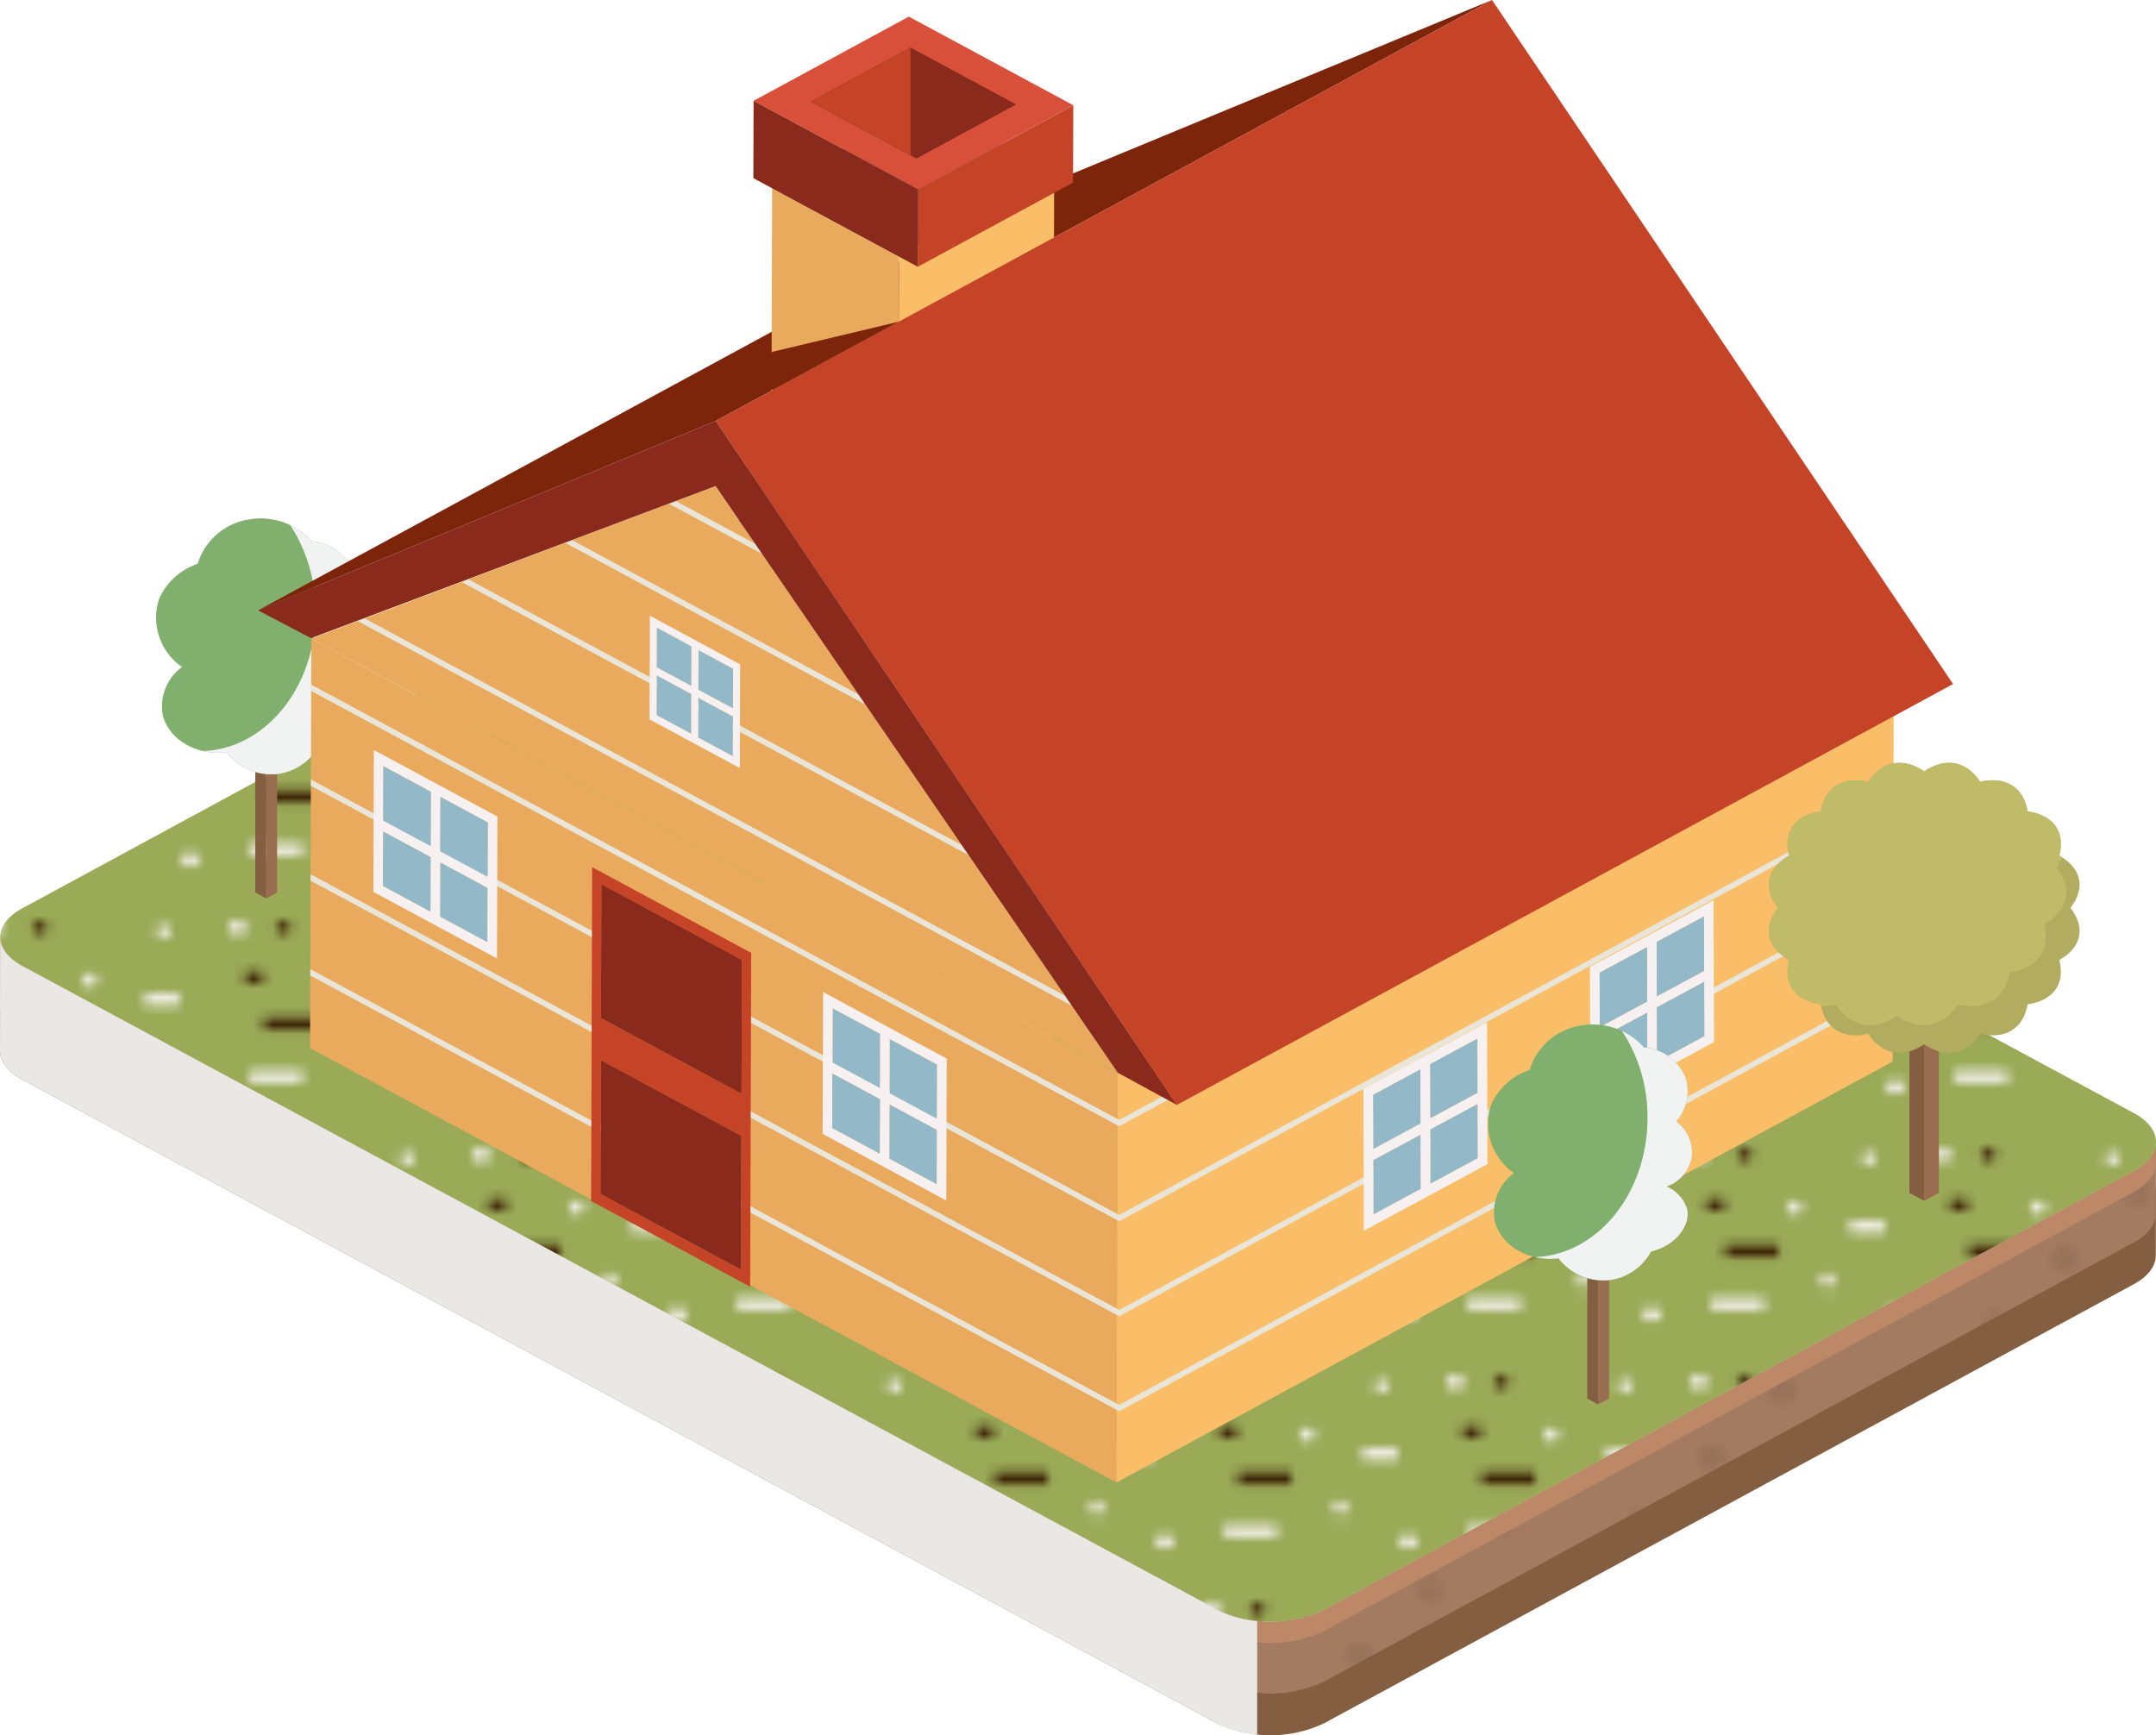 <svg xmlns="http://www.w3.org/2000/svg" xmlns:xlink="http://www.w3.org/1999/xlink" viewBox="0 0 254.705 205.021"><defs><style>.cls-1{fill:none;}.cls-2{fill:#231f20;}.cls-3{fill:#f2efe8;}.cls-14,.cls-17,.cls-26,.cls-3{mix-blend-mode:multiply;}.cls-4{fill:#3e2508;mix-blend-mode:screen;}.cls-5{isolation:isolate;}.cls-6{fill:#845e40;}.cls-7{fill:#a37b60;}.cls-8{opacity:0.09;fill:url(#_10_dpi_20_);}.cls-9{fill:#bc8867;}.cls-10{fill:#9aaa57;}.cls-11{fill:url(#New_Pattern_6);}.cls-12{clip-path:url(#clip-path);}.cls-13{fill:#8ea164;}.cls-14{fill:#eae8e5;}.cls-15{fill:#996d4f;}.cls-16{fill:#81b06e;}.cls-17{fill:#f1f2f2;}.cls-18{fill:#7c250b;}.cls-19{fill:#fbbe68;}.cls-20{fill:#7f8182;}.cls-21{fill:#eaaa5e;}.cls-22{fill:#c54327;}.cls-23{fill:#d8503a;}.cls-24{fill:#603913;}.cls-25{fill:#892a1c;}.cls-27{fill:#e9e5d9;}.cls-28{fill:#ccc;}.cls-29{fill:#93b8c7;}.cls-30{fill:#f6f1f0;}.cls-31{fill:#b2ac60;}.cls-32{fill:#bfbb68;}</style><pattern id="_10_dpi_20_" data-name="10 dpi 20%" width="28.8" height="28.801" patternTransform="translate(-27.984 23.952) scale(1.151 1.074)" patternUnits="userSpaceOnUse" viewBox="0 0 28.8 28.801"><rect class="cls-1" width="28.8" height="28.801"/><path class="cls-2" d="M28.8,30.24a1.439,1.439,0,1,0-1.44-1.439A1.44,1.44,0,0,0,28.8,30.24Z"/><path class="cls-2" d="M14.399,30.24A1.439,1.439,0,1,0,12.96,28.801,1.44,1.44,0,0,0,14.399,30.24Z"/><path class="cls-2" d="M28.8,15.842a1.44,1.44,0,1,0-1.44-1.441A1.441,1.441,0,0,0,28.8,15.842Z"/><path class="cls-2" d="M14.399,15.842A1.44,1.44,0,1,0,12.96,14.4,1.442,1.442,0,0,0,14.399,15.842Z"/><path class="cls-2" d="M7.199,23.041a1.44,1.44,0,1,0-1.439-1.439A1.44,1.44,0,0,0,7.199,23.041Z"/><path class="cls-2" d="M21.6,23.041a1.44,1.44,0,1,0-1.44-1.439A1.44,1.44,0,0,0,21.6,23.041Z"/><path class="cls-2" d="M7.199,8.641A1.44,1.44,0,1,0,5.76,7.201,1.44,1.44,0,0,0,7.199,8.641Z"/><path class="cls-2" d="M21.6,8.641a1.44,1.44,0,1,0-1.44-1.44A1.44,1.44,0,0,0,21.6,8.641Z"/><path class="cls-2" d="M0,30.24a1.44,1.44,0,0,0,1.439-1.439A1.44,1.44,0,0,0,0,27.361a1.44,1.44,0,0,0-1.44,1.439A1.44,1.44,0,0,0,0,30.24Z"/><path class="cls-2" d="M0,15.842a1.441,1.441,0,0,0,1.439-1.441A1.44,1.44,0,0,0,0,12.961a1.44,1.44,0,0,0-1.44,1.44A1.441,1.441,0,0,0,0,15.842Z"/><path class="cls-2" d="M28.8,1.439A1.44,1.44,0,0,0,30.239,0a1.44,1.44,0,0,0-1.44-1.44A1.44,1.44,0,0,0,27.359,0,1.44,1.44,0,0,0,28.8,1.439Z"/><path class="cls-2" d="M14.399,1.439A1.44,1.44,0,0,0,15.84,0a1.44,1.44,0,0,0-1.44-1.44A1.439,1.439,0,0,0,12.96,0,1.439,1.439,0,0,0,14.399,1.439Z"/><path class="cls-2" d="M0,1.439A1.44,1.44,0,0,0,1.439,0,1.44,1.44,0,0,0,0-1.44,1.44,1.44,0,0,0-1.44,0,1.44,1.44,0,0,0,0,1.439Z"/></pattern><pattern id="New_Pattern_6" data-name="New Pattern 6" width="24.125" height="24.125" patternTransform="translate(-10.506 -12.204) scale(1.151 1.074)" patternUnits="userSpaceOnUse" viewBox="0 0 24.125 24.125"><rect class="cls-1" width="24.125" height="24.125"/><rect class="cls-3" x="2.125" y="0.542" width="5.446" height="1.341"/><rect class="cls-4" x="3.59" y="19.724" width="5.446" height="1.341"/><rect class="cls-4" x="1.708" y="14.667" width="1.703" height="1.341"/><rect class="cls-3" x="20.188" y="1.708" width="1.703" height="1.341"/><rect class="cls-3" y="9.146" width="1.703" height="1.341"/><rect class="cls-3" x="16.355" y="17.042" width="3.58" height="1.341"/><circle class="cls-3" cx="18.333" cy="10.208" r="0.75"/><circle class="cls-4" cx="5.598" cy="9.816" r="0.75"/><path class="cls-3" d="M11.438,15.625a.75.75,0,1,1-.75-.75A.75.75,0,0,1,11.438,15.625Z"/><circle class="cls-3" cx="14.083" cy="23.583" r="0.75"/><circle class="cls-3" cx="14.083" cy="-0.542" r="0.75"/></pattern><clipPath id="clip-path" transform="translate(-20 -23)"><path id="SVGID" class="cls-1" d="M272.074,154.498c3.492,1.881,3.511,4.932.041,6.813L176.434,213.199a14.779,14.779,0,0,1-12.605 0L22.657,137.139c-3.492-1.881-3.511-4.932-.041-6.813L118.297,78.438a14.78,14.78,0,0,1,12.605,0Z"/></clipPath></defs><g class="cls-5"><g id="Layer_1" data-name="Layer 1"><path class="cls-6" d="M20.026,138.646c-.004,1.241.874,2.484,2.631,3.43l141.172,76.06a14.779,14.779,0,0,0,12.605-0l95.681-51.888c1.724-.935,2.587-2.158,2.59-3.383l-.026,8.474c-.004,1.225-.867,2.448-2.59,3.383L176.408,226.61a14.78,14.78,0,0,1-12.605,0L22.631,150.551c-1.757-.947-2.635-2.19-2.631-3.43Z" transform="translate(-20 -23)"/><path class="cls-7" d="M20.026,133.709c-.004,1.241.874,2.484,2.631,3.43l141.172,76.06a14.779,14.779,0,0,0,12.605-0l95.681-51.888c1.724-.935,2.587-2.158,2.59-3.383l-.026,8.474c-.004,1.225-.867,2.448-2.59,3.383L176.408,221.673a14.779,14.779,0,0,1-12.605,0L22.631,145.614c-1.757-.947-2.635-2.19-2.631-3.43Z" transform="translate(-20 -23)"/><path class="cls-8" d="M20.026,133.709c-.004,1.241.874,2.484,2.631,3.43l141.172,76.06a14.779,14.779,0,0,0,12.605-0l95.681-51.888c1.724-.935,2.587-2.158,2.59-3.383l-.026,8.474c-.004,1.225-.867,2.448-2.59,3.383L176.408,221.673a14.779,14.779,0,0,1-12.605,0L22.631,145.614c-1.757-.947-2.635-2.19-2.631-3.43Z" transform="translate(-20 -23)"/><path class="cls-9" d="M22.657,137.139l141.172,76.06a14.779,14.779,0,0,0,12.605-0l95.681-51.888c1.627-.882,2.477-2.021,2.572-3.176l-.007,2.309c-.004,1.225-.867,2.448-2.59,3.383L176.408,215.714a14.78,14.78,0,0,1-12.605 0L22.631,139.655c-1.661-.895-2.526-2.055-2.614-3.227l.008-2.719C20.022,134.95,20.9,136.193,22.657,137.139Z" transform="translate(-20 -23)"/><path class="cls-10" d="M272.074,154.498c3.492,1.881,3.511,4.932.041,6.813L176.434,213.199a14.779,14.779,0,0,1-12.605 0L22.657,137.139c-3.492-1.881-3.511-4.932-.041-6.813L118.297,78.438a14.78,14.78,0,0,1,12.605,0Z" transform="translate(-20 -23)"/><path class="cls-11" d="M272.074,154.498c3.492,1.881,3.511,4.932.041,6.813L176.434,213.199a14.779,14.779,0,0,1-12.605 0L22.657,137.139c-3.492-1.881-3.511-4.932-.041-6.813L118.297,78.438a14.78,14.78,0,0,1,12.605,0Z" transform="translate(-20 -23)"/><g class="cls-12"><polygon class="cls-13" points="81.953 80.949 81.963 84.205 84.735 85.708 84.726 82.452 81.953 80.949"/></g><path class="cls-14" d="M168.518,227.941a12.678,12.678,0,0,1-4.715-1.331L22.631,150.551c-1.757-.947-2.635-2.19-2.631-3.43l.014-4.768c-.003-.056-.015-.112-.014-.169l.026-8.474c-.004,1.241.874,2.484,2.631,3.43l141.172,76.06a12.662,12.662,0,0,0,4.689,1.329Z" transform="translate(-20 -23)"/><path class="cls-15" d="M52.74,105.431V128.44s-.723.39-1.29.698V105.431Z" transform="translate(-20 -23)"/><path class="cls-6" d="M51.449,105.431v23.707c-.573-.308-1.29-.698-1.29-.698V105.431Z" transform="translate(-20 -23)"/><path class="cls-16" d="M57.697,111.08a6.56,6.56,0,0,1-4.545,3.313,6.667,6.667,0,0,1-6.391-2.518c-3.635.457-6.858-1.61-7.527-4.373a5.734,5.734,0,0,1,2.272-5.699,7.077,7.077,0,0,1-2.698-8.084,7.649,7.649,0,0,1,4.545-4.108,7.538,7.538,0,0,1,5.681-5.169,8.086,8.086,0,0,1,7.811,2.518A5.734,5.734,0,0,1,61.816,90.671a5.411,5.411,0,0,1-1.136,5.036A4.631,4.631,0,0,1,62.526,99.816a4.53,4.53,0,0,1-2.982,3.578,4.333,4.333,0,0,1,2.414,2.651C62.366,107.976,60.684,110.338,57.697,111.08Z" transform="translate(-20 -23)"/><path class="cls-17" d="M62.526,99.816a4.631,4.631,0,0,0-1.846-4.108,5.411,5.411,0,0,0,1.136-5.036,5.734,5.734,0,0,0-4.971-3.711,7.739,7.739,0,0,0-2.571-1.934A18.509,18.509,0,0,1,57.279,95.294c0,8.91-5.91,16.161-13.287,16.441a7.898,7.898,0,0,0,2.771.141,6.667,6.667,0,0,0,6.391,2.518,6.56,6.56,0,0,0,4.545-3.313c2.987-.742,4.669-3.104,4.261-5.036a4.333,4.333,0,0,0-2.414-2.651A4.53,4.53,0,0,0,62.526,99.816Z" transform="translate(-20 -23)"/><polygon class="cls-18" points="30.481 72.113 122.178 22.385 176.262 0 84.565 49.728 30.481 72.113"/><polygon class="cls-19" points="106.202 30.318 124.542 20.373 124.231 122.539 105.892 132.485 106.202 30.318"/><polygon class="cls-20" points="91.217 22.244 109.556 12.299 124.542 20.373 106.202 30.318 91.217 22.244"/><polygon class="cls-21" points="106.202 30.318 105.892 132.485 90.907 124.411 91.217 22.244 106.202 30.318"/><polygon class="cls-22" points="108.456 22.379 126.796 12.433 126.768 21.572 108.429 31.518 108.456 22.379"/><polygon class="cls-23" points="89.027 11.911 107.366 1.965 126.796 12.433 108.456 22.379 89.027 11.911"/><polygon class="cls-24" points="95.813 12.005 107.562 5.633 120.009 12.339 108.26 18.711 95.813 12.005"/><polygon class="cls-25" points="95.813 12.005 107.562 5.633 120.009 12.339 108.26 18.711 95.813 12.005"/><polygon class="cls-25" points="108.456 22.379 108.429 31.518 88.999 21.05 89.027 11.911 108.456 22.379"/><polygon class="cls-22" points="107.562 18.334 107.562 5.633 95.813 12.005 107.562 18.334"/><polygon class="cls-21" points="132.039 126.776 131.893 175.151 36.631 123.827 36.778 75.452 132.039 126.776"/><polygon class="cls-19" points="132.039 126.776 223.736 77.048 223.589 125.423 131.893 175.151 132.039 126.776"/><polygon class="cls-21" points="84.542 57.424 132.065 126.754 36.778 75.452 84.542 57.424"/><g class="cls-26"><polygon class="cls-27" points="79.022 59.507 90.038 65.442 89.222 64.252 79.841 59.198 79.022 59.507"/><polygon class="cls-27" points="113.62 99.845 55.34 68.446 54.521 68.755 114.435 101.035 113.62 99.845"/><polygon class="cls-27" points="101.421 82.049 67.59 63.822 66.772 64.131 102.236 83.238 101.421 82.049"/><polygon class="cls-27" points="125.819 117.642 43.089 73.07 42.27 73.379 126.634 118.831 125.819 117.642"/><polygon class="cls-27" points="132.219 143.538 36.728 92.091 36.725 92.839 132.045 144.195 132.22 144.289 223.683 94.689 223.685 93.935 132.219 143.538"/><polygon class="cls-27" points="132.219 165.987 36.66 114.503 36.657 115.251 132.045 166.643 132.22 166.738 223.614 117.174 223.617 116.421 132.219 165.987"/><polygon class="cls-27" points="132.219 132.314 36.762 80.885 36.759 81.633 132.045 132.971 132.22 133.066 223.717 83.447 223.719 82.693 132.219 132.314"/><polygon class="cls-27" points="132.219 154.762 36.694 103.297 36.691 104.045 132.045 155.419 132.22 155.514 223.649 105.931 223.651 105.178 132.219 154.762"/></g><polygon class="cls-28" points="84.542 57.424 176.238 7.696 223.761 77.026 132.065 126.754 84.542 57.424"/><polygon class="cls-22" points="84.565 49.728 176.262 0 230.731 80.817 139.034 130.544 84.565 49.728"/><polygon class="cls-25" points="84.565 49.728 139.034 130.544 132.065 126.754 84.542 57.424 36.745 75.398 30.481 72.113 84.565 49.728"/><polygon class="cls-29" points="81.687 76.36 81.673 81.045 77.586 78.843 77.601 74.158 81.687 76.36"/><polygon class="cls-29" points="81.67 81.998 81.656 86.692 77.569 84.491 77.583 79.796 81.67 81.998"/><g class="cls-5"><polygon class="cls-29" points="86.588 84.648 86.574 89.342 82.487 87.14 82.501 82.446 86.588 84.648"/><polygon class="cls-29" points="86.605 79.01 86.591 83.695 82.504 81.493 82.518 76.808 86.605 79.01"/><path class="cls-30" d="M96.773,95.749l10.666,5.746-.037,12.248L96.736,107.996Zm9.801,16.593.014-4.694-4.087-2.202-.014,4.694,4.087,2.202m-4.917-2.65.014-4.694-4.087-2.202-.014,4.694,4.087,2.202m4.935-2.998.014-4.685L102.518,99.808l-.014,4.685,4.087,2.202m-4.918-2.65.014-4.685L97.6,97.158l-.014,4.685,4.087,2.202" transform="translate(-20 -23)"/></g><polygon class="cls-29" points="174.54 122.698 174.56 129.12 168.961 132.137 168.941 125.715 174.54 122.698"/><polygon class="cls-29" points="174.563 130.421 174.583 136.843 168.984 139.86 168.965 133.437 174.563 130.421"/><polygon class="cls-29" points="167.803 126.328 167.823 132.75 162.232 135.762 162.213 129.34 167.803 126.328"/><polygon class="cls-29" points="167.827 134.051 167.846 140.473 162.256 143.485 162.236 137.063 167.827 134.051"/><path class="cls-30" d="M181.071,151.644l14.603-7.868.051,16.764-14.603,7.868Zm13.489.477-.019-6.422-5.599,3.016.02,6.422,5.599-3.017m.023,7.723-.019-6.422-5.599,3.016.019,6.422,5.599-3.017m-6.76-4.093-.02-6.422-5.59,3.012.019,6.422,5.59-3.012m.023,7.723-.019-6.422-5.59,3.012.019,6.422,5.59-3.012" transform="translate(-20 -23)"/><polygon class="cls-29" points="110.702 125.773 110.683 132.195 105.092 129.183 105.112 122.761 110.702 125.773"/><polygon class="cls-29" points="110.679 133.495 110.659 139.917 105.069 136.905 105.088 130.483 110.679 133.495"/><polygon class="cls-29" points="103.974 122.147 103.954 128.57 98.356 125.553 98.375 119.131 103.974 122.147"/><path class="cls-30" d="M117.241,140.208l14.603,7.868-.051,16.763-14.603-7.868Zm6.713,11.361.019-6.422-5.599-3.016-.02,6.422,5.599,3.016m-.023,7.723.02-6.422-5.599-3.017-.019,6.422,5.599,3.016m6.752-4.097.019-6.422-5.59-3.012-.02,6.422,5.59,3.012m-.023,7.723.019-6.422-5.59-3.012-.02,6.422,5.59,3.012" transform="translate(-20 -23)"/><polygon class="cls-29" points="103.95 129.87 103.931 136.292 98.332 133.276 98.352 126.854 103.95 129.87"/><path class="cls-22" d="M89.954,125.453l18.79,10.123-.12,39.45L89.834,164.904Zm17.649,26.782.048-15.828-16.605-8.946-.048,15.828,16.605,8.946m-.063,20.781.048-15.819-16.605-8.946-.048,15.819,16.605,8.946" transform="translate(-20 -23)"/><polygon class="cls-25" points="87.588 134.196 87.54 150.015 70.935 141.069 70.983 125.25 87.588 134.196"/><polygon class="cls-25" points="87.651 113.407 87.603 129.235 70.998 120.288 71.046 104.46 87.651 113.407"/><polygon class="cls-29" points="57.599 104.897 57.579 111.319 51.989 108.307 52.009 101.885 57.599 104.897"/><path class="cls-30" d="M64.161,111.61l14.603,7.868-.051,16.763-14.603-7.868Zm6.713,11.361.019-6.422-5.599-3.017-.02,6.422,5.599,3.017m-.023,7.723.019-6.422-5.599-3.016-.019,6.422,5.599,3.017m6.752-4.097.019-6.422-5.59-3.012-.019,6.422,5.59,3.012m-.023,7.722.019-6.422-5.59-3.012-.02,6.422,5.59,3.012" transform="translate(-20 -23)"/><polygon class="cls-29" points="57.622 97.174 57.603 103.597 52.013 100.585 52.032 94.163 57.622 97.174"/><polygon class="cls-29" points="50.894 93.549 50.875 99.972 45.276 96.955 45.295 90.533 50.894 93.549"/><polygon class="cls-29" points="50.871 101.272 50.851 107.694 45.252 104.678 45.272 98.256 50.871 101.272"/><polygon class="cls-18" points="106.179 38.006 91.217 41.574 89.402 45.855 91.355 46.046 106.179 38.006"/><polygon class="cls-29" points="194.599 119.626 194.619 126.048 189.02 129.065 189 122.643 194.599 119.626"/><path class="cls-30" d="M207.835,137.224l14.603-7.868.051,16.763-14.603,7.868Zm6.76,4.102-.019-6.422L208.977,137.92l.02,6.422,5.599-3.017m.023,7.723-.019-6.422-5.599,3.016.019,6.422,5.599-3.017m6.705-11.348-.02-6.422-5.59,3.012.019,6.422,5.59-3.012m.023,7.723-.019-6.422-5.59,3.012.019,6.422,5.59-3.012" transform="translate(-20 -23)"/><polygon class="cls-29" points="201.328 116.001 201.347 122.423 195.757 125.435 195.737 119.013 201.328 116.001"/><polygon class="cls-29" points="201.304 108.279 201.324 114.701 195.733 117.713 195.714 111.29 201.304 108.279"/><polygon class="cls-29" points="194.576 111.904 194.595 118.326 188.997 121.342 188.977 114.92 194.576 111.904"/><path class="cls-15" d="M210.093,165.221v23.009s-.723.39-1.29.698V165.221Z" transform="translate(-20 -23)"/><path class="cls-6" d="M208.803,165.221v23.707c-.573-.308-1.29-.698-1.29-.698v-23.009Z" transform="translate(-20 -23)"/><path class="cls-16" d="M215.051,170.87a6.561,6.561,0,0,1-4.545,3.313,6.667,6.667,0,0,1-6.391-2.518c-3.636.457-6.858-1.61-7.527-4.373a5.733,5.733,0,0,1,2.272-5.699,7.077,7.077,0,0,1-2.698-8.084,7.651,7.651,0,0,1,4.545-4.108,7.538,7.538,0,0,1,5.681-5.168,8.086,8.086,0,0,1,7.811,2.518,5.734,5.734,0,0,1,4.971,3.711,5.411,5.411,0,0,1-1.136,5.036,4.631,4.631,0,0,1,1.846,4.108,4.53,4.53,0,0,1-2.982,3.578,4.334,4.334,0,0,1,2.414,2.651C219.72,167.766,218.038,170.128,215.051,170.87Z" transform="translate(-20 -23)"/><path class="cls-17" d="M219.88,159.606a4.632,4.632,0,0,0-1.846-4.108,5.411,5.411,0,0,0,1.136-5.036,5.734,5.734,0,0,0-4.971-3.711,7.743,7.743,0,0,0-2.571-1.934,18.51,18.51,0,0,1,3.004,10.268c0,8.91-5.91,16.161-13.287,16.441a7.894,7.894,0,0,0,2.77.141,6.667,6.667,0,0,0,6.391,2.518,6.561,6.561,0,0,0,4.545-3.313c2.987-.742,4.669-3.104,4.26-5.036a4.334,4.334,0,0,0-2.414-2.651A4.53,4.53,0,0,0,219.88,159.606Z" transform="translate(-20 -23)"/><path class="cls-15" d="M249.062,132.894V163.935s-.975.526-1.741.942V132.894Z" transform="translate(-20 -23)"/><path class="cls-6" d="M247.322,132.894v31.983c-.773-.416-1.741-.942-1.741-.942V132.894Z" transform="translate(-20 -23)"/><path class="cls-31" d="M264.596,130.258c1.819-2.34,1.325-4.657-1.315-6.17.72-2.811-.686-4.776-3.745-5.231-.487-2.855-2.592-4.167-5.605-3.495-1.621-2.463-4.104-2.924-6.612-1.227-2.508-1.697-4.991-1.236-6.612,1.227-3.013-.672-5.118.64-5.605,3.495-3.059.455-4.466,2.419-3.745,5.231-2.64,1.512-3.134,3.83-1.315,6.17-1.819,2.34-1.325,4.657,1.315,6.17-.721,2.811.686,4.776,3.745,5.231.487,2.855,2.592,4.167,5.605,3.495,1.621,2.463,4.104,2.924,6.612,1.227,2.508,1.697,4.991,1.236,6.612-1.227,3.013.672,5.118-.64,5.605-3.495,3.059-.455,4.466-2.419,3.745-5.231C265.921,134.916,266.415,132.599,264.596,130.258Z" transform="translate(-20 -23)"/><path class="cls-32" d="M263.281,124.089c.721-2.812-.686-4.776-3.745-5.231-.487-2.855-2.592-4.167-5.605-3.495-1.621-2.463-4.104-2.924-6.612-1.227-2.508-1.697-4.991-1.236-6.612,1.227-3.013-.672-5.118.64-5.605,3.495-3.059.455-4.466,2.419-3.745,5.231-2.64,1.512-3.134,3.83-1.315,6.17-1.819,2.34-1.325,4.657,1.315,6.17-.721,2.811.686,4.776,3.745,5.231.012.072.03.139.045.21a7.268,7.268,0,0,0,1.749-.186c1.766,2.684,4.472,3.187,7.204,1.337,2.733,1.849,5.438,1.347,7.204-1.337,3.283.733,5.577-.698,6.108-3.808,3.333-.496,4.866-2.636,4.081-5.7,2.877-1.648,3.415-4.173,1.433-6.723a6.493,6.493,0,0,0,.714-1.139C263.524,124.237,263.407,124.161,263.281,124.089Z" transform="translate(-20 -23)"/></g></g></svg>